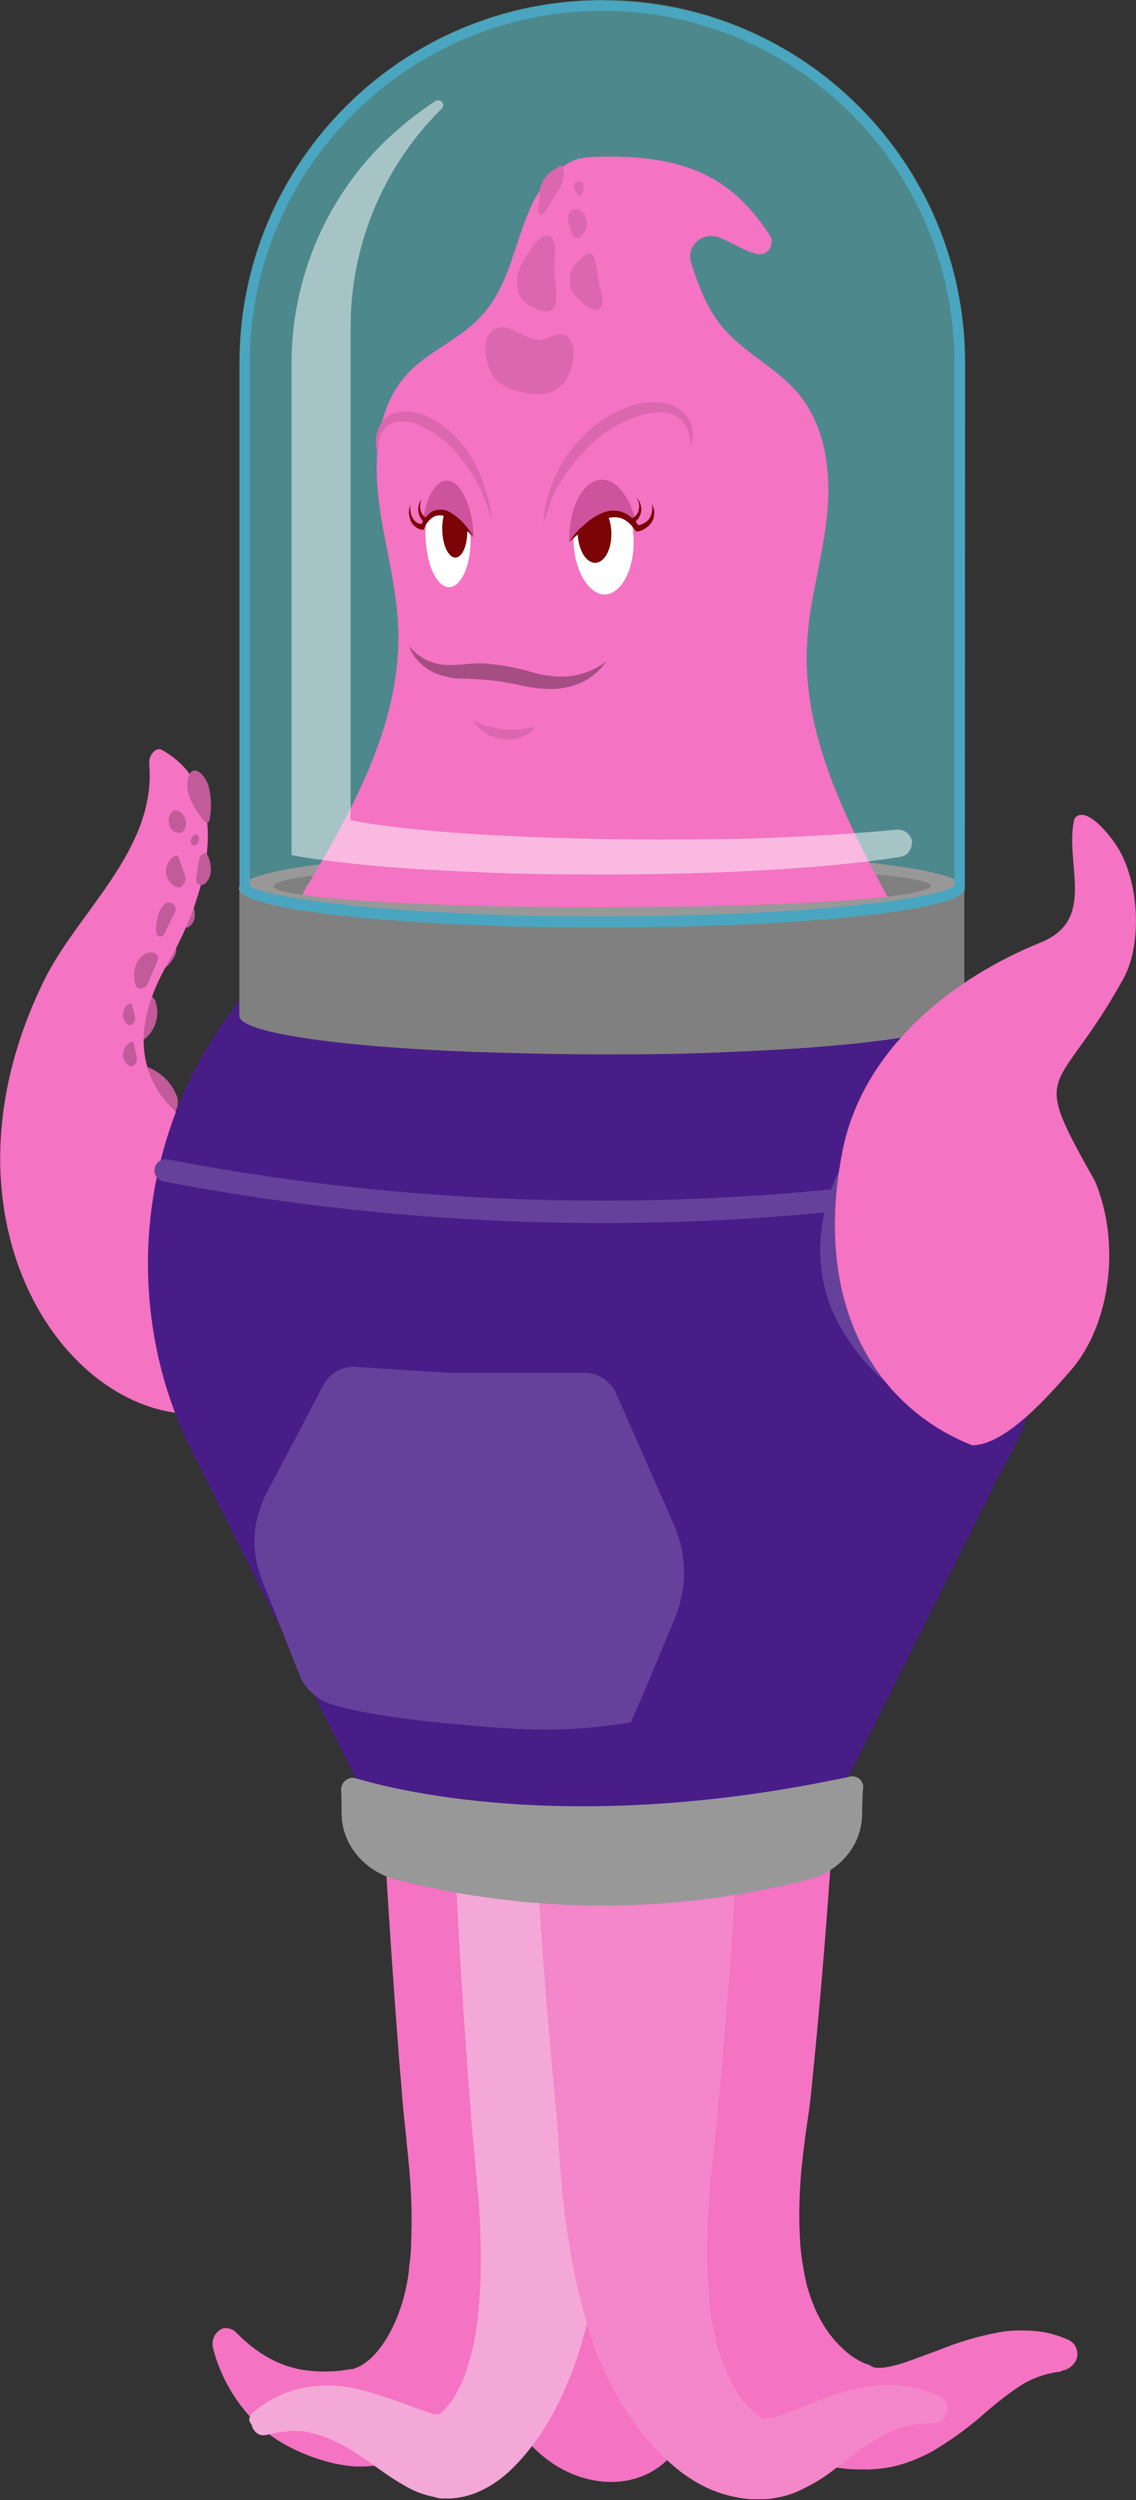 <?xml version="1.0" encoding="utf-8"?>
<!-- Generator: Adobe Illustrator 25.2.0, SVG Export Plug-In . SVG Version: 6.00 Build 0)  -->
<svg version="1.1" id="Layer_1" xmlns="http://www.w3.org/2000/svg" xmlns:xlink="http://www.w3.org/1999/xlink" x="0px" y="0px"
	 viewBox="0 0 263.4 579.5" style="enable-background:new 0 0 263.4 579.5;" xml:space="preserve">
<rect x="0" y="0" width="263.4" height="579.5" fill="#333333" stroke="none"/>
<style type="text/css">
	.st0{fill:#C15B9A;}
	.st1{fill:#F473C2;}
	.st2{fill:#F4A8D7;}
	.st3{fill:#F486CA;}
	.st4{fill:#491D87;}
	.st5{fill:none;stroke:#66419B;stroke-width:5.18;stroke-linecap:round;stroke-linejoin:round;}
	.st6{fill:#66419B;}
	.st7{fill:#989898;}
	.st8{opacity:0.5;fill:#68DFE7;enable-background:new    ;}
	.st9{fill:#808080;}
	.st10{fill:#DB67AE;}
	.st11{fill:#FFFFFF;}
	.st12{fill:#7A0406;}
	.st13{fill:#CD539D;}
	.st14{opacity:0.5;fill:#FFFFFF;enable-background:new    ;}
	.st15{fill:#4AA6C0;}
	.st16{fill:#A54E83;}
</style>
<g id="l-arm">
	<path class="st0" d="M32.4,246.8c3.8,0.8,7,3.4,8.5,7c0.6,1.4,0.4,2.9-0.4,4.1c-1.2,1.8-2.9,1.4-4.3,0.7c-3.3-1.9-5.3-6.1-5.2-10.8
		l0,0C31.2,247.2,31.8,246.8,32.4,246.8z"/>
	<path class="st0" d="M32.5,240.6c-1.5-2.4-1.9-5.3-1-8c0.3-1,1.2-1.7,2.2-1.9c1.2-0.2,2.3,0.7,2.5,1.9c0,0,0,0,0,0
		c0.8,3-0.2,6.2-2.6,8.2l0,0C33.3,241,32.8,240.9,32.5,240.6z"/>
	<path class="st0" d="M42.4,214.3c-0.7-1-0.8-2.2-0.5-3.4c0.3-0.8,0.8-1.7,1.5-1.8c1-0.2,1.5,0.9,1.7,2c0.1,0.7,0.1,1.4-0.1,2.1
		c-0.2,0.7-0.7,1.3-1.3,1.7C43.3,215.1,42.6,214.9,42.4,214.3c-0.1,0-0.1,0-0.1-0.1"/>
	<path class="st0" d="M36.4,223c-0.1-1.4,0.1-2.9,0.6-4.2c0.3-0.6,0.7-1.1,1.3-1.4c2-1,3.1,1.8,2.3,4c-0.7,1.5-1.8,2.7-3.2,3.6
		c-0.4,0.2-0.7,0.1-0.8-0.4l0,0C36.6,224,36.5,223.5,36.4,223z"/>
	<path class="st1" d="M68.8,271.6l-23.5,56.2c-31.4,0.1-61.6-46.5-35.1-100.5c7.8-16,26.1-30.3,24.4-50.2c-0.2-2,1.5-4,2.9-3.3
		c15.9,8.8,12.2,31.1,1,50.2c-15.4,27.5,8.4,37.9,8.4,37.9L68.8,271.6z"/>
	<path class="st0" d="M46.2,199.2c0-1.1,1.4-1.9,1.9-1c0.5,0.9,0.7,2,0.8,3c0.1,1.3-0.3,2.5-1.2,3.5c-1,0.9-2.4,0.4-2.2-0.8
		C45.6,202.4,45.9,200.8,46.2,199.2L46.2,199.2z"/>
	<path class="st0" d="M38.3,216.1c-0.5,1.3-1.9,1.3-2.1,0.1c-0.1-1.3,0.1-2.6,0.4-3.9c0.4-1.4,1.2-2.8,2.3-3.1
		c0.9-0.1,1.7,0.5,1.8,1.3c0.1,0.3,0,0.6-0.1,0.9C39.8,212.9,39,214.5,38.3,216.1z"/>
	<path class="st0" d="M34.4,227.7c-0.4,1.4-2.3,2-2.9,0.8c-0.4-1.2-0.5-2.4-0.3-3.6c0.2-1.6,1.1-3,2.5-3.8c1.4-0.8,3.3-0.1,2.9,1.4
		C35.9,224.2,35.1,225.9,34.4,227.7L34.4,227.7z"/>
	<path class="st0" d="M31.3,235.8c0.2,0.6-0.5,1.9-1.2,1.8c-0.6-0.1-1.1-0.5-1.3-1.1c-0.4-0.8-0.4-1.7,0-2.5
		c0.4-1.1,1.6-1.8,1.8-1.1C30.9,233.9,31.1,234.9,31.3,235.8z"/>
	<path class="st0" d="M31.7,245.1c0.3,0.7-0.5,2.2-1.3,2.1c-0.6-0.2-1.2-0.7-1.5-1.3c-0.5-0.9-0.5-2,0-2.9c0.6-1.2,1.9-2,2.1-1.2
		C31.2,242.9,31.5,243.9,31.7,245.1L31.7,245.1z"/>
	<path class="st0" d="M42.9,202.9c0.5,0.9-0.5,2.9-1.5,2.8c-0.9-0.2-1.7-0.7-2.2-1.5c-0.8-1.1-0.9-2.6-0.4-3.8
		c0.6-1.6,2.3-2.7,2.6-1.7C41.9,200.2,42.4,201.5,42.9,202.9L42.9,202.9z"/>
	<path class="st0" d="M46.3,189c-1.2-1.6-2.2-3.5-2.7-5.4c-0.2-1.1-0.2-2.1,0-3.2c0.8-3.5,3.8-1.4,4.8,1.9c0.6,2.5,0.7,5.1,0.2,7.7
		c-0.1,0.7-0.5,0.9-0.9,0.6l0,0C47.1,190.1,46.7,189.6,46.3,189z"/>
	<path class="st0" d="M41,193c-1-0.3-1.8-1.2-1.8-2.3c-0.2-0.9,0-1.8,0.6-2.4c0.7-0.8,1.8-0.4,2.5,0.4c0.4,0.5,0.7,1.1,0.8,1.8
		c0.1,0.7-0.1,1.4-0.5,2c-0.5,0.5-1.2,0.9-1.6,0.4"/>
	
		<ellipse transform="matrix(0.299 -0.954 0.954 0.299 -154.058 179.608)" class="st0" cx="45.2" cy="194.7" rx="1.3" ry="0.9"/>
</g>
<g id="legs">
	<path class="st1" d="M138.1,575L138.1,575c-12.2-2-22.3-13.6-22.3-26V429.4l44.4,7.4v119.6C160.2,568.7,150.4,577,138.1,575z"/>
	<path class="st1" d="M54.8,540.7c4.9,5,10,7.7,15.3,8.6c2.6,0.4,5.3,0.5,7.9,0.3c1.3-0.1,2.6-0.4,3.9-0.5c0.8-0.3,1.6-0.6,2.3-1.1
		c2.9-1.8,5.8-5.8,7.8-10.7c1-2.5,1.8-5.1,2.3-7.8c0.3-1.4,0.5-2.9,0.6-4.3c0.2-1.5,0.4-3.1,0.4-4.6c0.3-6.6,0.1-13.2-0.6-19.8
		c-0.1-1.7-0.4-3.5-0.5-5.3l-0.6-5.6c-0.2-2.2-0.4-4-0.5-6l-0.5-5.8c-1.2-15.6-2.3-31.2-3.2-46.8l0,0c-0.7-13.8,8.6-25.7,20.6-26.6
		s22.5,9.7,23.2,23.5v3.1c-0.9,15.3-1.9,30.6-3.2,46l-0.5,5.7c-0.1,1.8-0.4,3.9-0.4,5.6l-0.4,6c-0.1,2.1-0.2,4.2-0.4,6.3
		c-0.5,8.9-1.9,17.8-4,26.4c-0.6,2.2-1.2,4.5-1.9,6.7s-1.6,4.5-2.4,6.7c-1.9,4.5-4.2,8.8-7,12.8c-2.8,4-6.1,7.6-9.8,10.7
		c-3.9,3.3-8.5,5.6-13.4,6.8c-2.5,0.6-5.1,0.8-7.7,0.7c-2.1-0.2-4.1-0.5-6.2-1.1c-4.1-1.1-8.1-2.8-11.7-5.1
		c-3.7-2.4-6.8-5.6-9.3-9.2c-2.5-3.6-4.4-7.7-5.5-12c-0.5-1.9,0.5-3.9,2.3-4.6C52.9,539.5,54.1,539.9,54.8,540.7L54.8,540.7z"/>
	<path class="st1" d="M246,549.7c-3.4,0.4-6.7,1.5-9.6,3.4c-3.1,2.1-6,4.4-8.8,6.9c-3.6,3.1-7.5,5.9-11.6,8.3
		c-2.8,1.5-5.8,2.7-8.8,3.4c-1.8,0.4-3.6,0.6-5.5,0.7c-1.7,0-3.4,0-5-0.1c-6.4-0.6-12.5-2.6-18-5.9c-5-2.9-9.5-6.5-13.4-10.7
		c-3.8-3.9-7-8.3-9.6-13c-2.5-4.5-4.5-9.3-6.1-14.2c-2.9-9-4.8-18.3-5.5-27.8c-0.5-4.4-0.8-8.9-0.9-13L143,485l-0.3-3l-0.6-6
		c-1.5-16-2.9-32.2-4-48.2c-0.9-14.2,10.5-26.5,25.7-27.4s28.2,9.9,29.1,24.2v3.1c-1.1,16.3-2.4,32.6-4,49l-0.6,6.1l-0.3,3l-0.4,3.3
		c-0.6,3.9-1.1,7.6-1.5,11.2c-0.8,6.8-1,13.6-0.5,20.5c0.3,3,0.8,6,1.5,9c0.8,2.8,1.8,5.5,3.2,8c1.3,2.4,2.9,4.5,4.9,6.4
		c1.6,1.6,3.4,2.8,5.5,3.7c0.5,0.1,0.9,0.3,1.4,0.6c0.3,0.2,0.6,0.3,0.9,0.3c1.2,0.1,2.4,0,3.5-0.3c3.1-0.6,6.7-2.2,11-3.7
		c4.6-1.9,9.3-3.3,14.2-4.2c2.7-0.5,5.4-0.5,8.1-0.3c2.7,0.2,5.3,0.9,7.8,2c1.9,0.8,2.7,3,1.9,4.8c0,0.1-0.1,0.1-0.1,0.2
		c-0.7,1.2-1.8,2-3.2,2.2L246,549.7z"/>
	<path class="st2" d="M58.8,559.1c1.6-1.4,3.4-2.6,5.4-3.5c1.9-1,4-1.7,6.1-2.1c4.2-0.8,8.6-0.7,12.8,0.3c3.8,1,7.6,2.2,11.3,3.6
		c1.7,0.7,3.4,1.2,4.7,1.7s2.7,0.7,3,0.4c0.9-0.9,1.8-1.9,2.6-2.9c1.5-2.3,2.7-4.8,3.5-7.4c2.1-6,2.8-12.5,3.2-19.9
		c0.2-7.5,0-14.9-0.7-22.4c-0.4-3.9-0.7-7.8-1.1-11.8c-0.2-2.2-0.4-4.3-0.5-6.4l-0.5-6.3c-1.2-16.5-2.3-33.1-3-49.8l0,0
		c-0.6-12.7,7.8-23.4,18.8-24.1s20.4,8.9,21,21.5v2.6c-0.9,16.4-2,32.8-3,49.2l-0.5,6.1c-0.1,2.1-0.4,4.2-0.4,6
		c-0.2,4.2-0.5,8.5-0.7,12.9c-0.6,9.1-1.8,18.1-3.6,27c-1.8,9-4.9,18.6-9.8,27.1c-2.6,4.5-5.8,8.7-9.6,12.2c-2.2,2-4.7,3.6-7.4,4.7
		c-1.5,0.6-3,1-4.6,1.2c-0.8,0.1-1.6,0.2-2.4,0.1c-0.9,0.1-1.7,0-2.6-0.3c-2.6-0.5-5.2-1.5-7.4-2.9c-2-1.1-3.5-2.2-5.1-3.3
		c-3-2.1-5.8-4.2-8.6-5.7c-2.7-1.5-5.6-2.6-8.6-3.2c-1.5-0.3-3.1-0.3-4.6-0.1c-1.6,0.1-3.2,0.4-4.7,0.8h-0.1c-1.6,0.4-3-0.7-3.4-2.5
		C57.4,561.2,57.8,559.8,58.8,559.1z"/>
	<path class="st3" d="M216.4,561.7c-3.6-0.1-7.1,0.7-10.4,2.2c-3.2,1.6-6.3,3.6-9.1,5.9c-1.5,1.1-3.2,2.4-5.2,3.9
		c-2.2,1.5-4.5,2.8-7,3.9c-1.6,0.7-3.2,1.1-4.9,1.4c-1,0.2-1.9,0.3-2.9,0.3h-2.9c-3.5-0.3-7-1.2-10.2-2.7c-2.7-1.3-5.3-3-7.6-5
		c-2.1-1.8-4-3.7-5.8-5.7c-3.2-3.8-6-8-8.4-12.5c-1.1-2.2-2.1-4.3-3.1-6.6c-0.5-1.2-0.9-2.3-1.2-3.3l-1.1-3.3
		c-1.4-4.4-2.4-8.7-3.4-13.2c-1.7-8.5-2.8-17.1-3.4-25.8l-0.4-6.3c-0.2-2.1-0.2-3.7-0.5-5.9l-1.1-12c-1.4-16-2.6-31.9-3.5-47.8
		c-0.7-12.2,9.2-22.5,22-23.2s23.9,8.6,24.7,20.6v2.6l0,0c-0.9,16.2-2.1,32.2-3.5,48.4l-1.1,12c-0.1,2-0.4,4.3-0.6,6.2l-0.6,5.7
		c-0.9,7.4-1.3,14.8-1.2,22.2c0,3.6,0.3,7.2,0.6,10.6l0.3,2.6c0.1,0.9,0.3,1.6,0.5,2.4c0.3,1.6,0.6,3.3,1.1,4.9
		c0.9,3,2.1,5.9,3.5,8.7c1.2,2.3,2.7,4.3,4.6,6c0.6,0.5,1.2,0.9,1.8,1.3l0.3,0.2c0.1,0.1,0.2,0.1,0.3,0.1c0.4,0.1,0.8,0.1,1.2,0
		c1.6-0.3,3.1-0.7,4.6-1.3l5.8-2.3c4.5-2,9.3-3.3,14.2-3.9c5.1-0.6,10.2,0.2,14.9,2.3c1.7,0.7,2.5,2.6,1.8,4.3
		c0,0.1-0.1,0.2-0.1,0.3c-0.7,1.2-2,1.9-3.4,1.9H216.4z"/>
</g>
<g id="body">
	<path class="st4" d="M244.9,292.9c0-17-4.4-33.8-12.6-48.7c-0.3-0.6-0.7-1.1-1-1.7c-5.2-8.6-11.6-16.5-19.1-23.2
		c-41.2-37.1-103.7-37.1-144.9,0c-6.8,6.1-12.8,13.2-17.7,21c-0.4,0.7-1,1.5-1.4,2.2c-13.8,23.1-17.5,50.8-10.3,76.8
		c2.1,7.5,5.1,14.7,8.8,21.4l37.3,74.5c36,12,75,12,111,0l36.6-73.1c3.5-6.1,6.4-12.6,8.6-19.3C243.4,313.1,244.9,303,244.9,292.9z"
		/>
	<path class="st5" d="M38.4,271.3L38.4,271.3c66.9,12.8,135.7,12.8,202.6,0l0,0"/>
	<path class="st6" d="M69.8,389.1l-8.7-22c-2.9-7-2.8-13.2,0.3-20.2L75,321c1.4-2.6,4.1-4.2,7.1-4.2l21.6,1.4h31.8
		c2.9,0,5.6,1.6,7.1,4.2l13.6,30.9c3.1,6.9,3.2,14.7,0.3,21.7l-6.3,15.2l-3.9,9c-16.7,2.8-28,1.6-43.2,0.2
		c-13.8-1.3-21.7-3-26.1-4.3C73.9,394.1,71.3,392,69.8,389.1z"/>
	<path class="st7" d="M199.9,420v0.4c0,7.1-5,13.4-12.6,15.3c-31.3,8-64.1,8-95.4,0c-7.7-2-12.8-8.5-12.7-15.6c0-1.8,0-3.5-0.1-5.1
		c-0.1-1.4,0.9-2.7,2.4-2.9c0.3,0,0.7,0,1,0.1c12.2,3.6,53.1,12.8,114.6-0.4c1.4-0.3,2.7,0.6,3,1.9c0.1,0.3,0.1,0.6,0,0.9
		C200,416.2,199.9,418.2,199.9,420z"/>
	<path class="st6" d="M222.9,247.8c2.5,1.5,4.9,3.2,7.2,5.1c0.5,0.4,1.1,0.8,1.5,1.3l1.4,1.3c1,0.9,1.8,1.7,2.6,2.5
		c3,3,5.7,6.4,7.9,10.1c3.7,6.1,5.9,13.1,6.2,20.2c0.3,7.1-1.5,14.1-5.2,20.2c-2.2,3.7-4.9,7.1-8,10.1c-0.9,0.8-1.8,1.7-2.7,2.5
		l-1.5,1.3c-0.5,0.4-1,0.8-1.6,1.3s-1.1,0.8-1.7,1.3l-1.8,1.3l-2,1.3l-1,0.6l-1.2,0.6c-1.9,1-4.2,1-6.2,0l-1.1-0.6l-1-0.6l-2-1.3
		l-1.8-1.3c-0.6-0.4-1.1-0.8-1.7-1.3s-1.1-0.8-1.6-1.3l-1.5-1.3c-0.9-0.8-1.9-1.7-2.7-2.5c-3.1-3-5.8-6.4-8-10.1
		c-3.7-6.1-5.5-13.1-5.2-20.2c0.3-7.2,2.5-14.1,6.2-20.2c2.2-3.6,4.8-7,7.7-10c0.9-0.8,1.6-1.7,2.6-2.5l1.4-1.3
		c0.5-0.4,1-0.8,1.5-1.3c2.3-1.9,4.7-3.6,7.2-5.1C218.7,246.8,221,246.8,222.9,247.8z"/>
</g>
<g id="head">
	<path class="st8" d="M223.7,205.3H55.5V84.1C55.5,37.7,93.2,0,139.7,0l0,0c46.5,0,84.1,37.7,84.1,84.1L223.7,205.3L223.7,205.3z"/>
	<path class="st7" d="M170,197.6c-9.4-0.4-19.6-0.6-30.3-0.6s-20.9,0.3-30.3,0.6c-31.4,1.2-53.8,4.6-53.8,8.3s22.2,7,53.8,8.4
		c9.5,0.4,19.6,0.6,30.3,0.6s20.9-0.3,30.3-0.6c31.4-1.2,53.7-4.6,53.7-8.4S201.4,199,170,197.6z M167.1,210.1
		c-8.5,0.1-17.8,0.3-27.5,0.3s-18.9-0.1-27.5-0.3c-25.9-0.7-44.9-2.2-48.2-4c-0.3-0.1-0.6-0.4-0.6-0.6c0-2.1,20.2-3.9,48.8-4.7
		c8.5-0.1,17.8-0.3,27.5-0.3s18.9,0.1,27.5,0.3c28.5,0.7,48.7,2.5,48.7,4.7c0,0.1-0.1,0.4-0.6,0.6
		C212.1,207.9,193.1,209.4,167.1,210.1L167.1,210.1z"/>
	<path class="st7" d="M223.7,206c0,3.8-22.3,7.1-53.7,8.4c-9.4,0.4-19.6,0.6-30.3,0.6s-20.9-0.3-30.3-0.6
		c-31.4-1.2-53.8-4.6-53.8-8.4s22.2-7.1,53.8-8.3c9.5-0.4,19.6-0.6,30.3-0.6s20.9,0.3,30.3,0.6C201.4,199,223.7,202.2,223.7,206z"/>
	<path class="st9" d="M215.9,205.4c0,2.1-20.2,3.9-48.7,4.7c-8.5,0.1-17.8,0.3-27.5,0.3s-18.9-0.1-27.5-0.3
		c-28.5-0.7-48.8-2.5-48.8-4.7s20.2-3.9,48.8-4.7c8.5-0.1,17.8-0.3,27.5-0.3s18.9,0.1,27.5,0.3C195.6,201.5,215.9,203.3,215.9,205.4
		z"/>
	<path class="st10" d="M109.8,124.5c0.2,6.8-2.2,12.6-5.5,12.7s-6-5.4-6.2-12.3c-0.1-0.9-0.1-1.8,0-2.7c0.4-5.6,2.6-9.9,5.4-10
		C106.8,112.1,109.6,117.7,109.8,124.5z"/>
	<path class="st1" d="M210.9,222.5l-47.9-2.3l-95.6-2.6c0,0-1-3.9,2.9-10.6l0,0c0.3-0.6,0.6-1.2,1-1.9h0.1l0.3-0.5
		c10.7-18.2,21.6-37.9,20.6-59.5c-0.4-10-3.5-20.1-4.6-30.1s0-21,6.7-28.3c0.1-0.1,0.2-0.2,0.2-0.2s0,0,0,0
		c3.3-3.5,7.6-5.8,11.5-8.6c2.1-1.4,4-3,5.7-4.9c6.3-6.8,7.5-16.9,11.4-25.3c0.6-1.4,1.4-2.7,2.3-4c1-1.3,2.1-2.6,3.3-3.7
		c1.5-1.4,3.3-2.5,5.2-3.2c1-0.2,2-0.3,3-0.4l0,0c1.7-0.1,3.4-0.1,5-0.1c20.1,0.1,29.1,7.1,36.4,18.1c0.9,1.3,0.6,3-0.6,4
		c-0.6,0.4-1.3,0.6-2.1,0.5c-0.8-0.2-1.6-0.4-2.3-0.7c-2.4-1-4.6-2.4-7-3.3h-0.1h-0.1c-2.6-0.7-5.2,0.7-6,3.3
		c-0.3,0.9-0.2,1.9,0.1,2.9c1.7,5.2,3.6,10.4,7.2,14.7c5,6,12.5,9.4,17.5,15.3c6.7,8,7.8,19,6.7,29s-4.2,19.5-4.6,29.7
		c-1,21.8,10.2,42.6,20.9,62.1C211.7,218.6,210.7,222.5,210.9,222.5z"/>
	<path class="st10" d="M126.4,78.5c2-0.7,4.4-2,5.8,0.3c1.6,2.4,0.5,7.4-1.4,9.8c-3,3.7-7.3,3-10.9,2c-1.8-0.4-3.5-1.3-4.9-2.6
		c-2.6-2.7-3.9-10.3,0.1-11.9C118.2,74.6,122.7,79.9,126.4,78.5z"/>
	<path class="st10" d="M139.1,66.7c0.4,1.5,1.1,3.3,0.2,4.5s-2.2,0.5-3.3-0.3c-1.1-0.7-2-1.6-2.8-2.6c-0.9-1.2-1.2-2.6-1.1-4
		c0.2-1.4,0.9-2.8,2-3.8C138.9,55.5,138,63,139.1,66.7z"/>
	<path class="st10" d="M128.6,60.7c0.1-2.1,0.5-4.8-0.9-5.8s-3.1,0.8-4.2,2.3c-1.1,1.5-2.1,3.1-2.9,4.7c-0.8,1.9-0.9,3.9-0.4,5.9
		c0.7,1.6,1.9,2.9,3.6,3.5C131.5,74.9,128.2,66.2,128.6,60.7z"/>
	<path class="st10" d="M134.5,48.6c-0.6-0.2-1.2-0.1-1.7,0.1c-0.6,0.3-1,0.8-1.1,1.5c0,0.5,0.1,1,0.2,1.5l0.7,2.4
		c0.1,0.6,0.6,1.1,1.3,1.1c0.2,0,0.4-0.1,0.5-0.2c0.8-0.6,1.4-1.4,1.5-2.4c0.4-1.6-0.4-3.7-1.7-3.8L134.5,48.6z"/>
	<path class="st10" d="M134.5,42.2c-0.3-0.1-0.6-0.1-0.8,0c-0.3,0.1-0.5,0.4-0.6,0.8c0,0.3,0.1,0.5,0.2,0.7l0.4,1.2
		c0.2,0.5,0.5,0.7,0.9,0.4c0.4-0.3,0.7-0.8,0.7-1.3c0.2-0.8-0.3-1.9-0.9-2L134.5,42.2z"/>
	<path class="st10" d="M129.4,38.6c0.8-0.3,1.1-0.2,1.2,0.4c0.2,0.7,0.2,1.5,0.1,2.2c-0.3,1.2-0.8,2.3-1.5,3.3
		c-0.9,1.5-1.9,2.9-2.8,4.5c-0.2,0.4-0.5,0.8-0.9,0.8c-0.3-0.1-0.6-0.4-0.7-0.7c-0.1-0.4-0.1-0.8,0-1.2c0.2-1.4,0.4-3.7,0.5-4.4
		c0-0.2,0.1-0.4,0.2-0.6l0,0c0.6-1.8,2-3.3,3.8-4L129.4,38.6z"/>
	<path class="st11" d="M109.1,124.5c0.2,6.3-2.1,11.5-4.9,11.6s-5.3-5-5.5-11.3c-0.1-0.8-0.1-1.6,0-2.4c0.4-5.2,2.3-9.1,4.8-9.2
		C106.3,113.1,108.9,118.2,109.1,124.5z"/>
	
		<ellipse transform="matrix(1 -2.861949e-02 2.861949e-02 1 -3.472 3.066)" class="st12" cx="105.4" cy="122.8" rx="2.9" ry="6.4"/>
	<path class="st13" d="M109.8,124.5c0,0-8-11.8-11.8-2.5c0.4-5.9,2.7-10.5,5.5-10.6C106.7,111.3,109.6,117.1,109.8,124.5z"/>
	<path class="st12" d="M109.8,124.5c-0.9-0.9-1.9-1.8-2.9-2.6c-0.9-0.8-2-1.4-3.1-2c-1-0.5-2.1-0.6-3.1-0.2c-1,0.6-1.9,1.5-2.3,2.7
		l-0.2,0.4h-0.3c-1.2-0.2-2.2-1-2.7-2.1c-0.2-0.6-0.3-1.2-0.4-1.8c0-0.6,0.1-1.3,0.4-1.8c-0.2,1.1,0,2.2,0.6,3.2
		c0.5,0.7,1.3,1.2,2.2,1.2l-0.4,0.3c0.5-1.4,1.5-2.5,2.7-3.3c1.2-0.5,2.7-0.5,3.8,0.1c1.2,0.7,2.3,1.5,3.2,2.5
		C108.3,122.1,109.1,123.3,109.8,124.5z"/>
	<path class="st12" d="M98.4,121.1c-0.8-0.7-1.3-1.6-1.4-2.7c-0.1-1,0.2-2,0.8-2.7c-0.4,0.8-0.5,1.7-0.3,2.6
		c0.2,0.7,0.7,1.4,1.3,1.8c0.3,0.2,0.4,0.5,0.3,0.8C98.9,121.1,98.6,121.3,98.4,121.1C98.5,121.2,98.4,121.2,98.4,121.1z"/>
	<path class="st10" d="M114,120.1c-0.7-1.9-1.4-3.8-2.2-5.8c-0.8-1.8-1.8-3.5-2.8-5.1c-1-1.5-2.1-3-3.3-4.4c-1.2-1.4-2.5-2.6-4-3.6
		c-1.3-1-2.8-1.9-4.3-2.6c-1.4-0.7-3-1-4.6-0.9c-1.6,0-3.1,0.8-4,2.1c-1,1.7-1.4,3.7-1.1,5.7c-0.8-2.1-0.7-4.4,0.2-6.5
		c0.9-1.9,2.6-3.2,4.7-3.5c1.8-0.3,3.7,0,5.4,0.6c1.7,0.7,3.4,1.6,4.9,2.7c3.2,2.5,5.7,5.6,7.5,9.2c1,1.9,1.8,3.9,2.3,6
		C113.4,116,113.8,118,114,120.1z"/>
	<path class="st11" d="M133,125.6c0.2,6.8,3.6,12.3,7.3,12.2s6.8-5.8,6.6-12.6c0-0.9-0.1-1.8-0.2-2.6c-0.9-5.5-3.8-9.6-7.1-9.5
		C135.8,113.2,132.8,118.8,133,125.6z"/>
	
		<ellipse transform="matrix(1 -2.861949e-02 2.861949e-02 1 -3.479 3.994)" class="st12" cx="137.8" cy="123.5" rx="3.9" ry="6.9"/>
	<path class="st13" d="M132,125.7c0,0,9.9-13.2,15.6-3.5c-1-6.4-4.4-11.1-8.1-11C135.2,111.2,131.8,117.7,132,125.7z"/>
	<path class="st12" d="M132,125.7c0.8-1.4,1.8-2.7,3.1-3.7c1.2-1.2,2.6-2.2,4.1-2.9c1.6-0.8,3.4-1,5.1-0.4c1.6,0.6,3,1.8,3.9,3.4
		l-0.6-0.3c1.1-0.1,2.2-0.6,2.9-1.5c0.7-1,0.9-2.3,0.6-3.5c0.3,0.6,0.6,1.2,0.6,1.9c0,0.7-0.1,1.4-0.4,2c-0.7,1.3-2,2.2-3.4,2.5
		h-0.4l-0.3-0.4c-0.8-1.2-1.9-2.2-3.2-2.7c-1.4-0.4-2.9-0.2-4.2,0.4c-1.4,0.6-2.8,1.4-4,2.3C134.4,123.5,133.1,124.5,132,125.7z"/>
	<path class="st12" d="M146.5,120.1c0.9-0.3,1.5-1.1,1.6-2c0.3-1,0-2-0.6-2.8c0.8,0.7,1.2,1.8,1.2,2.9c-0.1,1.2-0.7,2.3-1.7,3l0,0
		c-0.3,0.1-0.7,0.2-0.8-0.1C145.9,120.7,146.1,120.3,146.5,120.1C146.3,120.2,146.3,120.1,146.5,120.1z"/>
	<path class="st10" d="M126,121.2c0.1-2.3,0.5-4.6,1.2-6.8c0.7-2.2,1.7-4.4,2.8-6.5c2.4-4.1,5.6-7.7,9.4-10.4c2-1.3,4.1-2.4,6.3-3.2
		c2.3-0.8,4.8-1.2,7.2-1c2.6,0.1,5,1.4,6.5,3.4c1.4,2.1,1.6,4.7,0.6,6.9c0.3-2.2-0.4-4.4-1.8-6.1c-1.5-1.4-3.5-2.1-5.5-1.9
		c-2.1,0.1-4.1,0.5-6.1,1.3c-2,0.8-3.9,1.8-5.7,3c-1.8,1.2-3.5,2.6-5,4.2c-1.5,1.6-2.9,3.2-4.2,5c-1.2,1.8-2.4,3.7-3.5,5.7
		C127.6,117,126.8,119.1,126,121.2z"/>
	<path class="st9" d="M206,210.4l-66.3,2l-71.8-2L55.5,206v29.5l0,0c0,3.8,22.4,7.1,53.8,8.3c9.5,0.3,19.6,0.6,30.3,0.6
		s20.9-0.1,30.3-0.6c31.4-1.2,53.7-4.6,53.7-8.3V206L206,210.4z"/>
	<path class="st7" d="M210.9,201.2c0.6,0.8,1,1.8,1.5,2.6c2.2,0.4,3.5,1,3.5,1.5c0,0.1-0.1,0.4-0.6,0.6c-0.5,0.3-1.1,0.4-1.7,0.6
		c-5.8,1.7-23.5,2.9-46.6,3.5c-8.5,0.1-17.8,0.3-27.5,0.3s-18.9-0.1-27.5-0.3c-23.2-0.6-41-1.9-46.7-3.5c-0.5-0.1-1-0.3-1.5-0.6
		c-0.3-0.1-0.6-0.4-0.6-0.6c0-0.6,1.2-1,3.5-1.5c0.6-0.8,1-1.8,1.5-2.6c-8.2,1.4-12.8,3.1-12.8,4.7c0,1.4,3.1,2.8,8.5,3.9
		c9.3,1.9,25.4,3.6,45.3,4.4c9.5,0.4,19.6,0.6,30.3,0.6s20.9-0.3,30.3-0.6c19.6-0.8,35.7-2.4,45.1-4.4c5.6-1.3,8.6-2.5,8.6-3.9
		C223.7,204.3,218.9,202.6,210.9,201.2z"/>
	<path class="st14" d="M211.4,195.5L211.4,195.5c0,1.5-1.1,2.9-2.6,3.1c-9,1.5-23.1,2.8-39.4,3.5c-9.6,0.4-19.6,0.6-29.9,0.6
		s-20.3-0.1-29.9-0.6c-18.1-0.7-33.2-2.2-42-3.9v-114c0-19,7.5-37.3,21-50.8c3.8-3.7,7.9-7.1,12.4-10c0.5-0.3,1.3-0.1,1.6,0.4
		c0.3,0.5,0.2,1-0.2,1.4l-0.1,0.1c-13.5,13.4-21.1,31.7-21,50.8v114c8.8,1.8,23.9,3.2,42,3.9c9.6,0.4,19.6,0.6,29.9,0.6
		s20.3-0.1,29.9-0.6c9.2-0.4,17.7-1,24.9-1.7c1.8-0.1,3.3,1.2,3.5,2.9C211.4,195.4,211.4,195.4,211.4,195.5z"/>
	<path class="st15" d="M139.7,2.5c45.1,0,81.6,36.6,81.6,81.6v121.3c-2.6,1.9-18.1,5-51.4,6.4c-9.9,0.4-20,0.6-30.3,0.6
		s-20.3-0.1-30.2-0.6c-33.4-1.4-48.8-4.6-51.5-6.4V84.1C57.9,39.2,94.6,2.5,139.7,2.5 M139.7,0.1L139.7,0.1
		c-46.5,0-84.1,37.7-84.1,84.1v121.8c0,3.8,22.2,7.1,53.8,8.4c9.5,0.4,19.6,0.6,30.3,0.6s20.9-0.3,30.3-0.6
		c31.4-1.3,53.7-4.6,53.7-8.4V84.3c0.1-46.4-37.5-84.1-83.9-84.1C139.8,0.1,139.7,0.1,139.7,0.1z"/>
	<path class="st16" d="M140.6,153.3c-1.5,2.2-3.6,3.9-6,5c-2.4,1-4.9,1.5-7.5,1.4c-2.4-0.1-4.8-0.4-7.1-1c-2-0.4-4.1-0.8-6-1
		s-3.8-0.3-5.6-0.4c-1.9,0.1-3.7-0.1-5.5-0.6c-1.8-0.4-3.5-1.3-4.9-2.5c-1.5-1.2-2.6-2.8-3.2-4.5c2.1,2.6,5.1,4.2,8.4,4.4
		c0.8,0.1,1.6,0.1,2.5,0c0.9,0,1.8-0.1,2.7-0.2c2-0.2,3.9-0.2,5.9,0.1c2.2,0.2,4.3,0.6,6.4,1.1c1.2,0.2,2.1,0.6,3.3,0.9
		c1.1,0.3,2.2,0.5,3.3,0.6C132,157.4,136.8,156.2,140.6,153.3z"/>
	<path class="st10" d="M109.7,167.1c1.1,0.5,2.3,1,3.6,1.3c1.2,0.3,2.4,0.5,3.6,0.7c1.2,0.1,2.4,0.1,3.5,0c1.2-0.2,2.5-0.4,3.7-0.6
		c-0.9,1.1-2,1.9-3.2,2.4c-1.3,0.5-2.6,0.6-4,0.5c-1.4-0.2-2.7-0.6-3.9-1.2C111.6,169.3,110.5,168.2,109.7,167.1z"/>
</g>
<path id="r-arm" class="st1" d="M248.4,317.5c9.1-10.6,11.5-29.4,5.5-43.7c-15.5-27.5-9.1-18.7,6.5-46.8c4.8-8.6,3.6-24-2-31.7
	c-3.3-4.6-7.4-8.2-9.3-5.5c-2.4,10.4,5.4,23.4-7.9,28.7c-19.8,8-41.2,24.3-45.9,48.5c-7,36.1,8.3,59.4,30.1,68
	C233.3,335,243.6,323,248.4,317.5z"/>
</svg>
